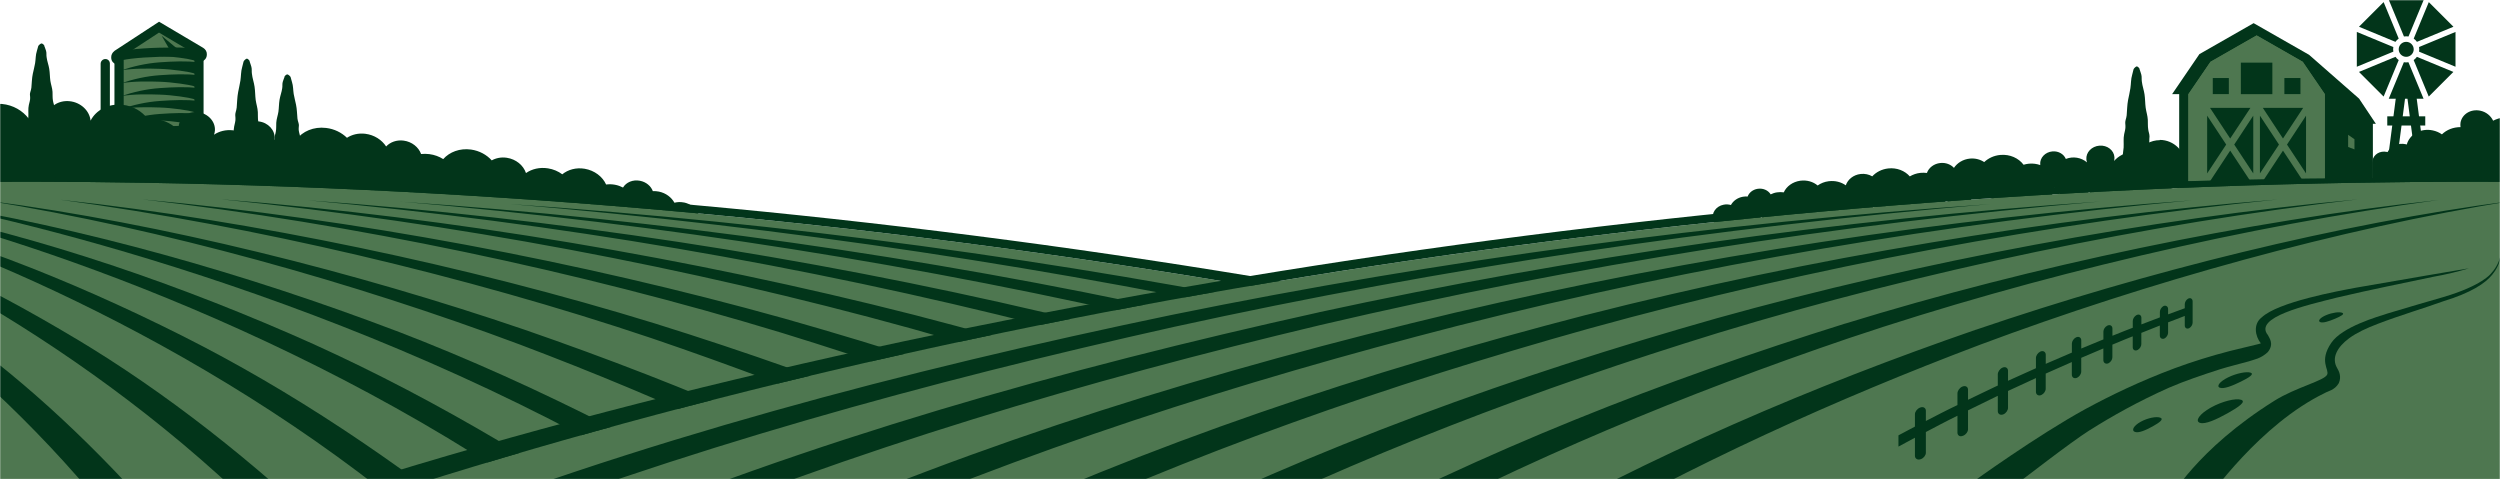 <svg width="1440" height="276" viewBox="0 0 1440 276" fill="none" xmlns="http://www.w3.org/2000/svg">
<mask id="mask0_12_7801" style="mask-type:luminance" maskUnits="userSpaceOnUse" x="0" y="0" width="1440" height="277">
<path d="M1440 276.373L0 276.254V0H1440V276.373Z" fill="white"/>
</mask>
<g mask="url(#mask0_12_7801)">
<path d="M91.585 38.501C67.869 39.241 64.055 37.466 64.055 32.942C64.055 31.582 64.676 30.34 65.859 29.393L66.066 29.216L91.615 12.508L116.987 27.53C118.436 28.447 119.146 29.689 119.146 31.197C119.146 35.722 115.331 37.703 91.615 38.442L91.585 38.501Z" fill="#02351A"/>
<path d="M70.471 32.617C72.778 33.09 78.307 33.623 91.585 33.209C104.892 32.795 110.422 31.937 112.728 31.316L91.585 18.778L70.441 32.617H70.471Z" fill="#4E7750"/>
<path d="M116.223 29.098C115.483 28.536 114.153 27.915 108.15 27.561C103.744 27.294 97.859 27.265 91.59 27.472C85.35 27.649 79.466 28.063 75.059 28.595C69.027 29.335 67.726 30.015 66.957 30.636C66.306 31.139 65.922 31.937 65.922 32.765V111.602L117.258 110.005V31.168C117.258 30.34 116.873 29.571 116.223 29.098Z" fill="#02351A"/>
<path d="M102.379 28.329L93.094 20.581L97.737 28.595C99.392 28.507 100.93 28.418 102.379 28.329Z" fill="#02351A"/>
<path d="M71.215 106.131L111.994 104.889V33.238C111.166 33.119 109.805 32.942 107.706 32.824C103.447 32.557 97.74 32.528 91.619 32.735C85.527 32.912 79.82 33.297 75.562 33.829C73.433 34.066 72.072 34.332 71.244 34.509V106.16L71.215 106.131Z" fill="#4E7750"/>
<path d="M60.626 109.856C59.177 109.915 57.965 108.762 57.965 107.284V36.727C57.965 35.278 59.148 34.036 60.626 34.006C62.105 33.947 63.288 35.1 63.288 36.579V107.136C63.288 108.585 62.105 109.827 60.626 109.856Z" fill="#02351A"/>
<path d="M113.819 110.093C113.819 110.093 112.843 109.472 111.276 108.969C108.999 108.26 99.566 106.751 91.995 106.515C85.874 106.308 76.973 106.13 69.758 107.402C76.737 105.007 84.189 103.321 91.936 102.759C99.359 102.227 108.053 101.902 113.819 102.759V110.093Z" fill="#02351A"/>
<path d="M113.819 102.67C113.819 102.67 112.843 102.049 111.276 101.546C108.999 100.836 99.566 99.328 91.995 99.092C85.874 98.885 76.973 98.707 69.758 99.979C76.737 97.584 84.189 95.898 91.936 95.336C99.359 94.804 108.053 94.479 113.819 95.336V102.67Z" fill="#02351A"/>
<path d="M113.819 80.374C113.819 80.374 112.843 79.753 111.276 79.25C108.999 78.54 99.566 77.062 91.995 76.796C85.874 76.589 76.973 76.411 69.758 77.683C76.737 75.287 84.189 73.602 91.936 73.04C99.359 72.508 108.053 72.153 113.819 73.04V80.374Z" fill="#02351A"/>
<path d="M113.819 72.952C113.819 72.952 112.843 72.331 111.276 71.858C108.999 71.148 99.566 69.64 91.995 69.403C85.874 69.196 76.973 68.989 69.758 70.29C76.737 67.895 84.189 66.209 91.936 65.647C99.359 65.115 108.053 64.76 113.819 65.647V72.981V72.952Z" fill="#02351A"/>
<path d="M113.819 95.249C113.819 95.249 112.843 94.627 111.276 94.125C108.999 93.415 99.566 91.936 91.995 91.67C85.874 91.463 76.973 91.286 69.758 92.558C76.737 90.192 84.189 88.506 91.936 87.915C99.359 87.383 108.053 87.057 113.819 87.915V95.249Z" fill="#02351A"/>
<path d="M113.819 87.826C113.819 87.826 112.843 87.205 111.276 86.702C108.999 85.992 99.566 84.484 91.995 84.248C85.874 84.04 76.973 83.863 69.758 85.135C76.737 82.74 84.189 81.054 91.936 80.492C99.359 79.96 108.053 79.605 113.819 80.492V87.826Z" fill="#02351A"/>
<path d="M113.819 65.499C113.819 65.499 112.843 64.878 111.276 64.375C108.999 63.665 99.566 62.157 91.995 61.921C85.874 61.714 76.973 61.536 69.758 62.808C76.737 60.412 84.189 58.727 91.936 58.165C99.359 57.633 108.053 57.278 113.819 58.165V65.499Z" fill="#02351A"/>
<path d="M113.819 58.077C113.819 58.077 112.843 57.456 111.276 56.954C108.999 56.244 99.566 54.736 91.995 54.499C85.874 54.292 76.973 54.085 69.758 55.386C76.737 52.991 84.189 51.306 91.936 50.744C99.359 50.211 108.053 49.856 113.819 50.744V58.077Z" fill="#02351A"/>
<path d="M113.819 50.655C113.819 50.655 112.843 50.034 111.276 49.531C108.999 48.821 99.566 47.343 91.995 47.076C85.874 46.869 76.973 46.692 69.758 47.964C76.737 45.568 84.189 43.883 91.936 43.321C99.359 42.789 108.053 42.463 113.819 43.321V50.655Z" fill="#02351A"/>
<path d="M113.819 43.203C113.819 43.203 112.843 42.582 111.276 42.109C108.999 41.399 99.566 39.891 91.995 39.654C85.874 39.447 76.973 39.27 69.758 40.541C76.737 38.146 84.189 36.49 91.936 35.899C99.359 35.366 108.053 35.011 113.819 35.899V43.232V43.203Z" fill="#02351A"/>
<path d="M113.819 35.78C113.819 35.78 112.843 35.159 111.276 34.657C108.999 33.947 99.566 32.468 91.995 32.202C85.874 31.995 76.973 31.788 69.758 33.089C76.737 30.694 84.189 29.009 91.936 28.447C99.359 27.914 108.053 27.559 113.819 28.447V35.78Z" fill="#02351A"/>
<path d="M149.372 77.063C149.283 76.057 149.49 75.111 149.49 74.106C149.49 72.686 148.899 71.444 148.751 70.084C148.455 68.221 148.603 66.417 148.514 64.554C148.396 62.159 147.598 59.911 147.272 57.546C146.947 55.002 147.006 52.459 146.622 49.916C146.267 47.432 145.38 45.037 145.114 42.553C144.877 41.193 145.173 39.833 144.788 38.472C144.522 37.467 144.138 36.461 143.812 35.486C143.931 34.864 142.748 33.859 142.275 33.77C141.772 33.682 140.501 34.864 140.294 35.456C140.234 35.693 139.761 37.792 139.495 38.65C138.726 41.193 138.874 43.736 138.49 46.338C138.135 48.615 137.573 50.833 137.159 53.11C136.597 56.038 136.597 58.995 136.331 61.981C136.242 62.928 135.976 63.756 135.74 64.643C135.414 65.855 135.503 66.772 135.621 67.984C135.769 69.552 135.178 71.355 134.882 72.834C134.35 75.407 134.734 77.92 134.586 80.522C134.498 82.119 134.113 83.627 134.054 85.224C133.936 87.886 134.291 90.577 134.852 93.179C135.148 94.48 135.562 95.722 135.917 97.023C136.449 99.034 137.07 100.808 138.963 101.725C142.009 103.204 145.912 102.405 147.805 99.389C149.401 96.816 149.254 93.12 149.697 90.074C150.022 87.767 150.259 85.461 150.082 83.095C149.934 81.084 149.52 79.103 149.342 77.092L149.372 77.063Z" fill="#02351A"/>
<path d="M158.268 82.06C158.357 81.144 158.15 80.286 158.15 79.399C158.15 78.098 158.741 77.004 158.889 75.732C159.185 74.046 159.037 72.391 159.126 70.734C159.244 68.546 160.042 66.506 160.368 64.377C160.693 62.07 160.634 59.764 161.018 57.457C161.373 55.21 162.26 53.051 162.556 50.803C162.793 49.562 162.497 48.349 162.881 47.107C163.147 46.19 163.532 45.274 163.857 44.387C163.739 43.825 164.922 42.908 165.395 42.849C165.898 42.76 167.169 43.854 167.376 44.357C167.435 44.564 167.908 46.457 168.175 47.225C168.943 49.532 168.796 51.839 169.18 54.175C169.535 56.245 170.097 58.255 170.511 60.296C171.073 62.957 171.073 65.619 171.339 68.339C171.427 69.197 171.694 69.936 171.93 70.764C172.285 71.858 172.167 72.686 172.048 73.81C171.901 75.259 172.492 76.856 172.788 78.216C173.29 80.552 172.936 82.829 173.083 85.165C173.172 86.614 173.557 87.975 173.616 89.424C173.734 91.848 173.379 94.273 172.817 96.639C172.522 97.822 172.108 98.945 171.753 100.128C171.22 101.932 170.599 103.559 168.707 104.387C165.661 105.747 161.758 105.037 159.865 102.287C158.268 99.951 158.416 96.609 157.973 93.83C157.647 91.73 157.411 89.66 157.588 87.501C157.706 85.668 158.15 83.894 158.298 82.06H158.268Z" fill="#02351A"/>
<path d="M31.11 64.229C31.021 63.312 31.228 62.455 31.228 61.568C31.228 60.267 30.637 59.173 30.489 57.931C30.193 56.245 30.341 54.589 30.253 52.933C30.134 50.745 29.336 48.704 29.011 46.575C28.685 44.269 28.744 41.962 28.36 39.656C28.005 37.408 27.118 35.22 26.852 32.972C26.615 31.73 26.911 30.518 26.527 29.276C26.261 28.359 25.876 27.443 25.551 26.555C25.669 25.994 24.486 25.077 24.013 25.018C23.51 24.929 22.239 26.023 22.032 26.526C21.973 26.733 21.5 28.625 21.233 29.394C20.465 31.701 20.612 34.007 20.228 36.373C19.873 38.443 19.341 40.454 18.897 42.494C18.335 45.156 18.335 47.817 18.069 50.538C17.98 51.395 17.714 52.135 17.478 52.963C17.123 54.057 17.241 54.914 17.36 56.008C17.507 57.428 16.916 59.054 16.62 60.414C16.088 62.751 16.472 65.028 16.325 67.393C16.236 68.842 15.881 70.203 15.792 71.652C15.674 74.076 16.029 76.501 16.591 78.867C16.886 80.05 17.3 81.174 17.655 82.356C18.188 84.16 18.808 85.787 20.701 86.615C23.747 87.975 27.65 87.265 29.543 84.515C31.14 82.179 30.992 78.837 31.435 76.058C31.761 73.958 31.997 71.888 31.82 69.73C31.702 67.896 31.258 66.122 31.081 64.288L31.11 64.229Z" fill="#02351A"/>
<path d="M393.866 116.628C391.973 116.244 390.14 116.333 388.484 116.776C386.768 113.671 383.575 111.187 379.524 110.359C378.341 110.123 377.158 110.034 376.034 110.093C374.97 107.195 372.19 104.8 368.612 104.12C364.531 103.321 360.657 105.007 358.853 108.023C357.404 107.284 355.837 106.692 354.151 106.397C352.436 106.071 350.721 106.071 349.124 106.278C347.054 101.724 342.471 98.176 336.764 97.2C331.855 96.372 327.153 97.703 323.871 100.394C321.534 98.679 318.725 97.437 315.62 96.964C310.859 96.224 306.364 97.318 302.964 99.684C301.485 95.248 297.256 91.67 291.904 90.872C288.74 90.399 285.694 91.02 283.24 92.38C280.342 89.157 276.143 86.821 271.322 86.141C264.876 85.253 258.932 87.53 255.295 91.641C252.959 90.162 250.268 89.157 247.311 88.772C245.684 88.565 244.087 88.565 242.55 88.713C241.13 84.78 237.286 81.616 232.495 80.995C228.474 80.463 224.777 81.853 222.412 84.366C219.928 80.552 215.61 77.713 210.465 77.062C206.502 76.559 202.776 77.476 199.849 79.369C196.744 76.352 192.574 74.253 187.813 73.691C180.687 72.833 174.211 75.643 170.603 80.522C169.302 80.078 167.941 79.753 166.492 79.576C163.535 79.25 160.697 79.576 158.124 80.433L158.183 79.93C158.567 75.022 154.427 70.527 148.986 69.935C144.107 69.403 139.819 72.153 138.725 76.234C137.276 75.643 135.679 75.229 134.053 75.051C130.002 74.608 126.216 75.613 123.259 77.594C123.555 76.826 123.732 76.027 123.792 75.169C124.146 69.965 119.74 65.234 113.974 64.613C108.178 63.992 103.24 67.718 102.914 72.922C102.855 73.868 102.944 74.815 103.21 75.702C99.957 71.858 95.078 69.137 89.459 68.546C87.981 68.398 86.532 68.427 85.142 68.546C81.889 64.139 76.626 60.975 70.504 60.354C62.431 59.526 55.275 63.4 52.17 69.492C51.608 63.785 46.492 58.905 40.016 58.284C33.629 57.663 28.188 61.389 26.916 66.771C26.207 66.653 25.497 66.535 24.758 66.505C21.8 66.357 18.991 67.037 16.566 68.368C13.107 63.785 7.577 60.473 1.13 59.881C0.361 59.822 -0.378 59.792 -1.117 59.822V120.118C3.644 120.236 8.286 118.698 11.687 116.274C14.703 119.526 18.932 121.567 23.604 121.567C29.607 121.567 34.723 118.255 37.325 113.316C39.218 117.309 43.476 120.206 48.474 120.473C52.88 120.709 56.724 118.787 58.912 115.741C61.633 117.427 64.797 118.432 68.168 118.432C70.268 118.432 72.279 118.048 74.142 117.368C77.483 120.354 81.919 122.365 86.887 122.631C90.761 122.868 94.368 122.01 97.385 120.384C99.957 122.868 103.535 124.524 107.468 124.731C113.826 125.115 119.267 121.744 121.396 116.717C121.515 116.835 121.692 116.924 121.81 117.013C124.56 121.064 129.144 123.755 134.289 123.785C139.967 123.785 144.817 120.532 147.123 115.771C149.341 122.365 155.817 126.505 163.683 127.037C169.982 127.481 175.6 124.879 178.942 120.65C180.687 121.271 182.52 121.655 184.472 121.803C189.854 122.188 194.733 120.502 198.282 117.486C200.884 119.586 204.137 120.857 207.685 120.887C208.188 120.887 208.661 120.887 209.164 120.827C210.672 123.814 213.836 126.002 217.621 126.328C222.441 126.712 226.581 123.873 227.616 119.793C229.657 126.476 236.103 131.71 244.028 132.419C250.386 132.952 256.152 130.409 259.553 126.121C261.948 127.481 264.639 128.368 267.567 128.664C273.954 129.226 279.721 126.712 283.18 122.454C282.737 123.311 282.471 124.258 282.412 125.293C282.116 129.906 285.96 134.046 291.017 134.549C295.098 134.963 298.735 132.893 300.184 129.64C302.993 132.745 307.044 134.903 311.687 135.406C317.483 136.027 322.806 133.928 326.207 130.142C328.099 131.207 330.258 131.976 332.594 132.242C334.782 132.508 336.882 132.331 338.834 131.828C341.111 135.554 345.191 138.334 350.1 138.984C357.168 139.901 363.614 136.057 365.655 130.083C367.311 133.721 370.889 136.589 375.384 137.269C378.4 137.772 381.327 137.151 383.693 135.82C385.231 137.594 387.419 138.866 389.933 139.309C395.374 140.285 401.377 136.678 402.796 131.739C404.718 125.027 401.17 118.107 393.895 116.599L393.866 116.628Z" fill="#02351A"/>
<path d="M1300.19 312.272C956.012 190.38 522.616 113.051 85.347 105.303C-5.466 103.707 -94.712 105.126 -181.918 109.384V312.272H1300.19Z" fill="#4E7750"/>
<path d="M35.374 115.149C146.059 130.113 268.425 158.856 375.266 194.785C468.858 226.633 561.357 264.809 649.568 312.271H684.107C584.985 259.22 481.988 219.063 377.276 186.327C269.401 153.089 146.325 127.185 35.374 115.12V115.149ZM82.067 114.854C203.25 128.811 332.476 155.928 450.11 191.65C554.29 223.735 657.464 262.621 756.054 312.271H791.214C681.387 257.003 567.419 216.283 451.855 183.489C333.274 150.369 203.457 126.032 82.067 114.854ZM-6.824 115.652C93.511 131.857 203.516 162.582 299.741 198.57C382.954 230.034 465.073 267.264 543.2 312.271H577.089C488.346 261.734 396.113 222.404 302.047 189.876C204.669 156.638 93.866 128.811 -6.824 115.623V115.652ZM765.162 181.33C609.203 149.511 451.707 128.486 293.797 117.545C451.589 130.852 608.73 154.183 764.098 188.279C905.921 219.979 1047.21 258.688 1183.77 312.271H1220.71C1071.99 253.395 919.11 213.385 765.192 181.3L765.162 181.33ZM128.198 114.883C259.79 128.131 396.616 153.769 524.955 189.255C639.721 221.399 753.629 260.788 862.688 312.271H898.41C777.789 255.169 652.91 214.124 526.493 181.359C397.296 148.417 259.967 125.44 128.168 114.854L128.198 114.883ZM230.574 116.125C381.328 128.959 531.372 152.527 679.435 187.215C813.866 219.24 947.676 258.57 1076.55 312.301H1113.16C972.279 253.129 827.084 212.38 680.648 179.97C531.904 147.648 381.475 126.505 230.574 116.155V116.125ZM177.464 115.386C319.139 128.22 462.087 152.557 600.776 187.717C725.862 219.861 850.179 259.398 969.558 312.301H1005.75C874.605 253.839 739.051 212.764 602.165 180.117C462.708 147.441 319.317 125.647 177.464 115.386Z" fill="#02351A"/>
<path d="M110.098 102.819C10.531 101.666 -86.758 102.168 -181.918 107.432V109.384C-94.712 105.126 -5.466 103.706 85.347 105.303C522.616 113.051 956.012 190.379 1300.19 312.272H1336.27C988.777 187.836 507.18 107.462 110.098 102.819Z" fill="#02351A"/>
<path d="M228.318 190.616C312.093 222.79 391.285 264.544 470.033 312.272H436.854C258.984 190.794 47.254 134.076 -43.027 116.481C47.668 131.001 141.113 157.497 228.318 190.646V190.616Z" fill="#02351A"/>
<path d="M166.696 192.066C240.091 223.914 309.347 264.87 378.278 312.303H346.43C193.369 195.053 8.224 135.023 -70.82 117.517C8.578 131.948 90.402 158.976 166.666 192.066H166.696Z" fill="#02351A"/>
<path d="M105.073 193.485C168.059 225.126 227.409 265.136 286.551 312.302H256.063C127.843 199.281 -30.748 135.939 -98.555 118.522C-30.423 132.864 39.691 160.631 105.102 193.485H105.073Z" fill="#02351A"/>
<path d="M43.443 194.904C95.99 226.368 145.463 265.431 194.788 312.302H165.631C62.22 203.509 -69.786 136.856 -126.355 119.557C-69.52 133.81 -11.116 162.287 43.443 194.934V194.904Z" fill="#02351A"/>
<path d="M-18.209 196.324C23.93 227.61 63.466 265.727 103.003 312.272H75.206C-3.394 207.709 -108.816 137.713 -154.148 120.533C-108.609 134.697 -61.886 163.884 -18.209 196.294V196.324Z" fill="#02351A"/>
<path d="M-79.838 197.743C-48.227 228.941 -18.478 266.023 11.241 312.272H-15.225C-68.986 211.937 -147.852 138.63 -181.918 121.538C-147.674 135.614 -112.751 165.629 -79.838 197.714V197.743Z" fill="#02351A"/>
<path d="M1244.06 80.729C1238.8 80.729 1234.19 83.48 1231.53 87.59C1230.49 87.472 1229.43 87.412 1228.33 87.501C1223.98 87.826 1220.23 89.837 1217.72 92.706C1217.89 92.026 1217.95 91.286 1217.92 90.547C1217.63 86.525 1213.78 83.539 1209.29 83.894C1204.79 84.248 1201.42 87.797 1201.75 91.819C1201.81 92.41 1201.92 93.001 1202.13 93.534C1198.76 90.695 1194.06 89.897 1189.92 91.552C1188.77 88.773 1185.72 86.91 1182.23 87.206C1178 87.56 1174.87 90.931 1175.16 94.717L1175.22 95.101C1173.24 94.391 1171.05 94.066 1168.75 94.273C1167.65 94.362 1166.59 94.598 1165.58 94.894C1162.74 91.079 1157.69 88.743 1152.19 89.246C1148.52 89.571 1145.3 91.109 1142.9 93.356C1140.62 91.848 1137.73 91.05 1134.68 91.345C1130.72 91.73 1127.38 93.829 1125.48 96.698C1123.65 94.716 1120.78 93.563 1117.65 93.889C1113.92 94.273 1110.96 96.609 1109.9 99.625C1108.72 99.478 1107.47 99.448 1106.2 99.566C1103.93 99.803 1101.83 100.542 1100.05 101.607C1097.21 98.354 1092.57 96.461 1087.6 97.023C1083.88 97.437 1080.65 99.152 1078.41 101.577C1076.48 100.453 1074.15 99.921 1071.69 100.217C1067.55 100.69 1064.3 103.381 1063.18 106.752C1060.51 104.86 1057.03 103.913 1053.33 104.386C1050.93 104.682 1048.75 105.569 1046.97 106.841C1044.4 104.682 1040.79 103.588 1036.98 104.091C1032.54 104.712 1029.02 107.344 1027.45 110.803C1026.21 110.596 1024.88 110.596 1023.55 110.803C1022.22 110.981 1021.01 111.424 1019.91 111.957C1018.49 109.62 1015.51 108.231 1012.34 108.763C1009.59 109.206 1007.43 111.01 1006.64 113.199C1005.75 113.139 1004.83 113.139 1003.92 113.317C1000.78 113.879 998.297 115.712 997.025 118.078C995.724 117.723 994.275 117.605 992.826 117.9C988.391 118.758 985.67 122.721 986.735 126.535C987.799 130.38 991.998 132.716 996.168 131.888C998.09 131.503 999.746 130.498 1000.84 129.108C1002.73 130.084 1005.04 130.527 1007.35 130.113C1010.78 129.522 1013.47 127.274 1014.56 124.436C1016.39 129.019 1021.57 131.888 1027.01 131.06C1030.77 130.498 1033.81 128.28 1035.41 125.382C1036.95 125.737 1038.57 125.826 1040.26 125.619C1042.06 125.382 1043.69 124.761 1045.11 123.903C1047.89 126.742 1052.12 128.309 1056.58 127.718C1060.16 127.275 1063.21 125.53 1065.25 123.105C1066.52 125.589 1069.42 127.127 1072.55 126.742C1076.45 126.269 1079.26 123.016 1078.82 119.468C1078.73 118.699 1078.46 117.96 1078.11 117.309C1080.98 120.562 1085.56 122.395 1090.47 121.863C1092.72 121.626 1094.79 120.887 1096.56 119.793C1099.4 123.046 1103.95 124.938 1108.86 124.436C1114.96 123.785 1119.75 119.675 1121.02 114.47C1121.99 117.605 1125.31 119.734 1129.03 119.379C1132.85 118.995 1135.74 116.156 1135.92 112.755H1136.66C1138.67 112.518 1140.5 111.897 1142.1 110.951C1145.06 114.086 1149.58 115.89 1154.52 115.446C1156 115.298 1157.45 114.973 1158.75 114.47C1161.53 117.693 1165.97 119.616 1170.84 119.172C1177.62 118.581 1182.85 113.642 1183.53 107.698C1183.77 108.171 1184 108.645 1184.3 109.088C1187.91 114.618 1195.3 116.215 1200.86 112.607C1201.84 111.957 1202.69 111.217 1203.43 110.36C1205.41 113.938 1209.58 116.244 1214.29 115.86C1217.33 115.623 1220.02 114.293 1221.91 112.341C1224.34 113.553 1227.18 114.145 1230.14 113.938C1233.92 113.642 1237.26 112.075 1239.69 109.768C1241.05 110.182 1242.5 110.389 1244 110.389C1252.23 110.389 1258.91 103.706 1258.91 95.486C1258.91 87.265 1252.23 80.582 1244 80.582L1244.06 80.729Z" fill="#02351A"/>
<path d="M1358.83 56.806L1330 31.552L1298.09 13.336L1266.86 31.167L1251.13 54.233H1255.21V109.679H1366.78V71.296H1368.5L1358.83 56.806Z" fill="#02351A"/>
<path d="M1260.51 104.386H1339.11V54.233L1326.39 35.603L1299.81 20.404L1273.22 35.603L1260.51 54.233V104.386Z" fill="#4E7750"/>
<path d="M1260.51 104.386H1339.11V54.233L1326.39 35.603L1299.81 20.404L1273.22 35.603L1260.51 54.233V104.386Z" fill="#4E7750"/>
<path d="M1308.88 36.076H1290.73V54.233H1308.88V36.076Z" fill="#02351A"/>
<path d="M1283.81 44.948H1274.56V54.204H1283.81V44.948Z" fill="#02351A"/>
<path d="M1325.06 44.947H1315.81V54.203H1325.06V44.947Z" fill="#02351A"/>
<path d="M1352.53 84.662L1356.17 86.052V80.196L1352.53 77.653V84.662Z" fill="#4E7750"/>
<path d="M1296.25 62.128H1272.97L1284.59 79.782L1296.25 62.128Z" fill="#02351A"/>
<path d="M1284.59 86.762L1272.97 104.386H1296.25L1284.59 86.762Z" fill="#02351A"/>
<path d="M1282.29 83.272L1271.32 66.623V99.891L1282.29 83.272Z" fill="#02351A"/>
<path d="M1286.91 83.272L1297.88 99.891V66.623L1286.91 83.272Z" fill="#02351A"/>
<path d="M1301.72 66.623V99.891L1312.69 83.272L1301.72 66.623Z" fill="#02351A"/>
<path d="M1317.31 83.272L1328.28 99.891V66.623L1317.31 83.272Z" fill="#02351A"/>
<path d="M1315 86.762L1303.38 104.386H1326.62L1315 86.762Z" fill="#02351A"/>
<path d="M1326.62 62.128H1303.38L1315 79.782L1326.62 62.128Z" fill="#02351A"/>
<path d="M1387.31 20.996C1390.06 14.342 1394.85 2.78 1396.03 0H1375.98C1377.14 2.78 1381.93 14.342 1384.68 21.025C1385.12 20.936 1385.56 20.907 1386.01 20.907C1386.45 20.907 1386.9 20.966 1387.34 21.025L1387.31 20.996ZM1413.18 15.407C1410.7 12.923 1401.47 3.696 1398.99 1.212C1397.84 4.022 1393.05 15.554 1390.3 22.238C1391.04 22.74 1391.66 23.391 1392.16 24.101L1413.18 15.407ZM1381.66 28.418C1381.66 30.784 1383.61 32.735 1385.98 32.735C1388.34 32.735 1390.3 30.784 1390.3 28.418C1390.3 26.052 1388.37 24.101 1385.98 24.101C1383.58 24.101 1381.66 26.023 1381.66 28.418ZM1381.66 22.238L1372.97 1.212L1358.77 15.407L1379.77 24.101C1380.27 23.361 1380.92 22.74 1381.63 22.238H1381.66ZM1357.53 18.393V38.443C1360.31 37.289 1371.87 32.499 1378.56 29.749C1378.47 29.305 1378.44 28.891 1378.44 28.418C1378.44 27.945 1378.5 27.531 1378.56 27.087C1371.9 24.337 1360.34 19.547 1357.53 18.393ZM1384.62 35.84C1381.84 42.494 1377.08 54.056 1375.92 56.865H1395.97C1394.82 54.086 1390.03 42.523 1387.25 35.84C1386.84 35.929 1386.39 35.959 1385.92 35.959C1385.45 35.959 1385.03 35.929 1384.59 35.84H1384.62ZM1379.77 32.735L1358.77 41.429L1372.97 55.623L1381.66 34.598C1380.92 34.096 1380.3 33.445 1379.8 32.735H1379.77ZM1398.96 55.623C1401.44 53.139 1410.67 43.913 1413.15 41.429L1392.13 32.735C1391.63 33.475 1390.98 34.096 1390.27 34.598C1391.57 37.762 1398.96 55.623 1398.96 55.623ZM1393.37 29.749C1400.03 32.499 1411.59 37.289 1414.37 38.443V18.393C1411.59 19.547 1400.03 24.337 1393.37 27.087C1393.43 27.531 1393.49 27.945 1393.49 28.418C1393.49 28.891 1393.43 29.305 1393.37 29.749Z" fill="#02351A"/>
<path d="M1371.07 125.027H1376.39L1386 51.484H1380.65L1371.07 125.027Z" fill="#02351A"/>
<path d="M1391.33 51.484H1386.01L1395.59 125.027H1400.91L1391.33 51.484Z" fill="#02351A"/>
<path d="M1396.95 67.009H1375.07V72.302H1396.95V67.009Z" fill="#02351A"/>
<path d="M1366.4 108.29V93.623H1366.46C1366.46 93.238 1366.46 92.854 1366.55 92.469C1367.23 88.891 1370.89 86.673 1374.83 87.501C1374.97 87.501 1375.09 87.59 1375.21 87.62C1377.04 84.101 1381.27 82.119 1385.74 83.066C1385.94 83.125 1386.12 83.184 1386.3 83.243C1387.98 77.27 1394.46 73.662 1401.26 75.111C1403.24 75.525 1405.02 76.323 1406.55 77.388C1409.25 74.756 1413.09 73.219 1417.26 73.219C1417.17 72.361 1417.11 71.474 1417.26 70.587C1418.18 65.678 1423.23 62.632 1428.64 63.756C1432.05 64.465 1434.74 66.742 1436.04 69.522C1439.73 67.629 1444.23 66.949 1448.84 67.925C1450.14 68.191 1451.36 68.576 1452.51 69.049C1456.71 62.366 1465.34 58.729 1474.33 60.621C1477.11 61.213 1479.66 62.277 1481.9 63.667C1484.62 59.645 1489.92 57.487 1495.42 58.669C1500.71 59.793 1504.76 63.637 1506.03 68.221C1510.68 64.377 1517.24 62.661 1524.07 64.081C1533.95 66.151 1541.07 74.224 1541.61 83.095C1542.14 83.095 1542.64 83.154 1543.17 83.273C1548.02 84.308 1551.42 88.418 1551.37 92.824V107.373C1488.53 105.51 1426.75 105.836 1366.31 108.201L1366.4 108.29Z" fill="#02351A"/>
<path d="M139.93 312.272C484.109 190.38 917.534 113.051 1354.77 105.303C1445.59 103.707 1534.83 105.126 1622.04 109.384V312.272H139.93Z" fill="#4E7750"/>
<path d="M1062.86 186.357C958.144 219.093 855.147 259.25 756.025 312.301H790.564C878.745 264.839 971.274 226.663 1064.87 194.815C1171.68 158.885 1294.07 130.142 1404.76 115.179C1293.81 127.244 1170.73 153.149 1062.86 186.387V186.357ZM988.277 183.489C872.713 216.283 758.745 257.003 648.918 312.271H684.078C782.639 262.621 885.842 223.735 990.022 191.65C1107.66 155.928 1236.91 128.812 1358.07 114.854C1236.68 126.032 1106.83 150.399 988.247 183.489H988.277ZM1138.11 189.906C1044.05 222.434 951.786 261.764 863.072 312.301H896.961C975.088 267.264 1057.18 230.063 1140.42 198.6C1236.65 162.612 1346.65 131.857 1446.99 115.682C1346.3 128.871 1235.49 156.697 1138.11 189.935V189.906ZM219.484 312.301H256.419C392.979 258.718 534.27 219.98 676.094 188.309C831.461 154.213 988.602 130.882 1146.39 117.575C988.484 128.516 830.988 149.541 675.029 181.36C521.111 213.415 368.228 253.454 219.514 312.331L219.484 312.301ZM913.639 181.389C787.222 214.154 662.343 255.199 541.722 312.301H577.444C686.503 260.818 800.411 221.429 915.177 189.285C1043.52 153.799 1180.34 128.161 1311.93 114.913C1180.16 125.5 1042.81 148.477 913.61 181.419L913.639 181.389ZM759.514 179.94C613.077 212.35 467.883 253.099 327.005 312.271H363.615C492.486 258.541 626.296 219.211 760.727 187.185C908.79 152.498 1058.83 128.93 1209.59 116.096C1058.69 126.446 908.257 147.589 759.514 179.911V179.94ZM838.026 180.118C701.14 212.735 565.586 253.809 434.438 312.301H470.633C590.012 259.369 714.329 219.832 839.415 187.718C978.134 152.587 1121.05 128.25 1262.73 115.386C1120.9 125.647 977.483 147.442 838.026 180.118Z" fill="#02351A"/>
<path d="M1330.03 102.819C1429.59 101.666 1526.88 102.169 1622.04 107.432V109.384C1534.84 105.126 1445.62 103.706 1354.78 105.303C917.508 113.051 484.112 190.38 139.932 312.272H103.855C451.347 187.837 932.944 107.462 1330.03 102.819Z" fill="#02351A"/>
<path d="M1238 81.527C1237.91 80.522 1238.12 79.576 1238.12 78.57C1238.12 77.151 1237.52 75.909 1237.38 74.549C1237.08 72.715 1237.23 70.882 1237.14 69.019C1237.02 66.624 1236.22 64.376 1235.9 62.01C1235.57 59.467 1235.63 56.924 1235.25 54.381C1234.89 51.897 1234 49.502 1233.71 47.018C1233.47 45.657 1233.77 44.297 1233.38 42.937C1233.12 41.931 1232.73 40.926 1232.41 39.95C1232.53 39.329 1231.34 38.324 1230.87 38.235C1230.37 38.146 1229.1 39.359 1228.92 39.921C1228.83 40.157 1228.39 42.257 1228.12 43.114C1227.35 45.657 1227.5 48.201 1227.11 50.803C1226.76 53.08 1226.23 55.298 1225.78 57.575C1225.22 60.502 1225.22 63.459 1224.96 66.446C1224.87 67.392 1224.6 68.22 1224.36 69.107C1224.04 70.32 1224.13 71.237 1224.25 72.479C1224.39 74.076 1223.8 75.85 1223.51 77.328C1222.97 79.901 1223.36 82.415 1223.21 85.017C1223.12 86.614 1222.74 88.122 1222.68 89.719C1222.56 92.38 1222.92 95.071 1223.48 97.673C1223.77 98.974 1224.19 100.216 1224.54 101.517C1225.07 103.528 1225.7 105.303 1227.59 106.219C1230.63 107.698 1234.54 106.899 1236.43 103.883C1238.03 101.281 1237.88 97.614 1238.32 94.568C1238.65 92.262 1238.88 89.955 1238.71 87.59C1238.56 85.579 1238.14 83.597 1237.97 81.587L1238 81.527Z" fill="#02351A"/>
<path d="M1203.67 247.807C1216.39 239.764 1231.77 231.129 1249.39 223.293C1258.23 219.448 1268.85 215.87 1278.78 212.677C1283.81 211.109 1290.08 209.601 1295.37 208.123C1298.33 207.058 1302.09 206.674 1306.2 202.859C1310.25 197.95 1306.82 194.372 1306.32 193.012C1297.86 182.751 1328.46 175.86 1345.97 171.425C1365.99 166.693 1385.12 162.938 1401.36 159.478C1409.22 158.088 1416.11 156.373 1422.09 154.54C1422.09 154.54 1378.03 161.992 1357.15 165.688C1346.74 167.64 1312.11 173.909 1302.68 182.869C1297.77 186.684 1298.92 193.544 1302.23 197.773C1301.52 197.95 1302.44 197.832 1300.76 198.216C1295.55 199.458 1289.81 200.819 1284.31 202.208C1273.31 205.047 1262.67 208.389 1252.73 212.056C1232.89 219.448 1215.5 227.847 1201.13 235.653C1172.92 251.149 1137.29 276.935 1134.42 278.975C1146.63 279.448 1148.7 280.07 1159.02 280.69C1166.27 275.368 1191.85 255.318 1203.67 247.778V247.807Z" fill="#02351A"/>
<path d="M1339.05 226.397C1340.89 225.244 1344.73 224.83 1347.16 220.69C1348.78 216.934 1347.33 213.918 1346.18 211.967C1342.81 206.259 1346.15 199.961 1353.13 194.815C1357.48 191.621 1362.92 189.108 1369.51 186.565C1382.35 181.626 1397.07 177.279 1407.45 173.494C1423.36 168.645 1431.55 163.174 1435.55 158.206C1440.43 152.203 1440.04 148.093 1440.04 148.093C1440.04 148.093 1439.18 152.854 1434.78 157.585C1434.78 157.585 1429.72 164.534 1407.31 171.129C1397.28 174.086 1389.3 176.274 1375.9 180.355C1369.22 182.514 1349.08 188.221 1342.78 197.536C1335.62 208.122 1341.72 212.735 1340.47 215.722C1338.97 219.3 1322.58 222.996 1310.05 230.833C1265.22 258.926 1250.05 286.989 1248.3 289.236C1256.34 289.68 1261.99 290.419 1268.79 291.04C1273.14 285.244 1301.91 244.406 1339.05 226.397Z" fill="#02351A"/>
<path d="M1278.72 223.352C1280.97 224.15 1285.79 222.257 1290.64 219.862C1295.52 217.467 1298.62 215.456 1296.35 214.658C1294.1 213.859 1288.24 214.983 1283.36 217.378C1278.49 219.773 1276.45 222.583 1278.69 223.352H1278.72Z" fill="#02351A"/>
<path d="M1229.63 248.754C1231.76 249.611 1235.84 247.866 1239.89 245.619C1243.95 243.372 1246.49 241.45 1244.36 240.592C1242.23 239.735 1237.11 240.681 1233.06 242.928C1228.98 245.176 1227.53 247.896 1229.63 248.754Z" fill="#02351A"/>
<path d="M1336.42 185.529C1337.99 186.209 1341.42 185.086 1344.94 183.607C1348.46 182.129 1350.71 180.828 1349.14 180.177C1347.57 179.497 1343.4 180.029 1339.88 181.508C1336.36 182.986 1334.86 184.879 1336.42 185.529Z" fill="#02351A"/>
<path d="M1267.14 243.549C1270.15 244.584 1276.63 241.657 1283.17 237.99C1289.73 234.323 1293.9 231.307 1290.88 230.272C1287.87 229.237 1280 231.1 1273.44 234.767C1266.87 238.434 1264.12 242.514 1267.14 243.549Z" fill="#02351A"/>
<path d="M1262.16 171.986C1262.66 172.282 1262.95 172.873 1262.95 173.583V185.826C1262.95 187.008 1262.16 188.339 1261.09 188.96C1260.41 189.345 1259.73 189.374 1259.2 189.049C1258.7 188.753 1258.43 188.162 1258.43 187.452V181.981C1256.6 182.75 1249.8 185.264 1248.82 185.678V191.651C1248.82 192.864 1247.96 194.283 1246.84 194.904C1246.13 195.288 1245.42 195.229 1244.86 194.904C1244.35 194.579 1244.06 193.987 1244.06 193.278V187.511C1242.23 188.251 1234.24 191.385 1233.41 191.74V198.186C1233.41 199.458 1232.53 200.907 1231.31 201.558C1230.57 201.972 1229.81 201.972 1229.24 201.617C1228.71 201.291 1228.45 200.7 1228.45 199.961V193.721C1226.97 194.313 1224.22 195.407 1224.22 195.407C1224.22 195.407 1218.54 197.743 1216.73 198.512V205.786C1216.73 207.117 1215.79 208.566 1214.52 209.216C1213.72 209.601 1212.95 209.542 1212.36 209.157C1211.86 208.803 1211.53 208.181 1211.53 207.442V200.7C1209.52 201.558 1199.76 205.697 1198.79 206.111V214.037C1198.79 215.397 1197.78 216.905 1196.45 217.556C1195.62 217.94 1194.82 217.94 1194.2 217.526C1193.67 217.171 1193.37 216.55 1193.37 215.811V208.536C1191.3 209.483 1179.3 214.746 1178.32 215.19V223.913C1178.32 225.303 1177.26 226.841 1175.87 227.492C1175.01 227.906 1174.15 227.876 1173.53 227.432C1173 227.078 1172.7 226.427 1172.7 225.688V217.763C1170.57 218.738 1157.59 224.712 1156.62 225.185V234.914C1156.62 236.333 1155.49 237.989 1154.01 238.64C1153.1 239.024 1152.21 238.995 1151.56 238.551C1151.03 238.167 1150.73 237.546 1150.73 236.806V227.994C1150.41 228.142 1150.05 228.319 1150.05 228.319C1150.05 228.319 1136.42 235.003 1133.58 236.363V247.275C1133.58 248.724 1132.4 250.291 1130.86 250.942C1129.88 251.356 1128.97 251.444 1128.32 250.942C1127.78 250.557 1127.49 249.936 1127.49 249.226V239.468C1120.78 242.721 1114.8 245.974 1109.3 248.842V260.789C1109.3 262.238 1108.09 263.835 1106.46 264.456C1105.46 264.84 1104.48 264.781 1103.83 264.278C1103.3 263.894 1103 263.273 1103 262.563V252.124C1101.05 253.189 1093.51 257.24 1093.51 257.24V255.673V250.764C1093.51 250.764 1102.06 246.21 1103 245.707V238.581C1103 237.161 1104.22 235.535 1105.81 234.825C1106.82 234.382 1107.79 234.382 1108.47 234.884C1109.01 235.269 1109.3 235.89 1109.3 236.599V242.484C1114.83 239.645 1120.81 236.481 1127.49 233.317V226.604C1127.49 225.185 1128.64 223.44 1130.18 222.73C1131.16 222.287 1132.07 222.287 1132.75 222.73C1133.29 223.085 1133.58 223.736 1133.58 224.446V230.271C1135.8 229.236 1149.31 222.73 1149.31 222.73C1149.31 222.73 1150.67 222.11 1150.73 222.08V215.604C1150.73 214.214 1151.83 212.528 1153.3 211.819C1154.22 211.375 1155.11 211.375 1155.76 211.819C1156.29 212.174 1156.62 212.824 1156.62 213.563V219.33C1158.75 218.384 1171.7 212.558 1172.7 212.085V206.2C1172.7 204.84 1173.74 203.273 1175.13 202.563C1175.99 202.119 1176.87 202.119 1177.49 202.563C1178.03 202.918 1178.35 203.539 1178.35 204.278V209.571C1180.45 208.655 1192.4 203.539 1193.4 203.095V197.92C1193.4 196.59 1194.41 195.052 1195.71 194.372C1196.54 193.928 1197.37 193.928 1197.99 194.342C1198.52 194.697 1198.81 195.318 1198.81 196.057V200.759C1200.83 199.902 1210.55 195.939 1211.56 195.495V191.001C1211.56 189.699 1212.51 188.251 1213.75 187.6C1214.55 187.186 1215.32 187.156 1215.94 187.541C1216.47 187.896 1216.76 188.517 1216.76 189.226V193.396C1218.57 192.657 1223.95 190.528 1223.95 190.528C1223.95 190.528 1227.08 189.315 1228.47 188.783V184.939C1228.47 183.667 1229.36 182.218 1230.54 181.538C1231.28 181.124 1232.05 181.065 1232.61 181.42C1233.15 181.745 1233.44 182.336 1233.44 183.076V186.861C1235.31 186.121 1243.08 183.223 1244.09 182.809V179.645C1244.09 178.433 1244.95 177.013 1246.04 176.363C1246.75 175.949 1247.46 176.008 1248.02 176.363C1248.52 176.688 1248.82 177.28 1248.82 177.989V181.065C1250.06 180.562 1257.37 177.96 1258.43 177.546V175.21C1258.43 174.056 1259.23 172.696 1260.26 172.075C1260.94 171.691 1261.62 171.631 1262.16 171.957V171.986Z" fill="#02351A"/>
</g>
</svg>
